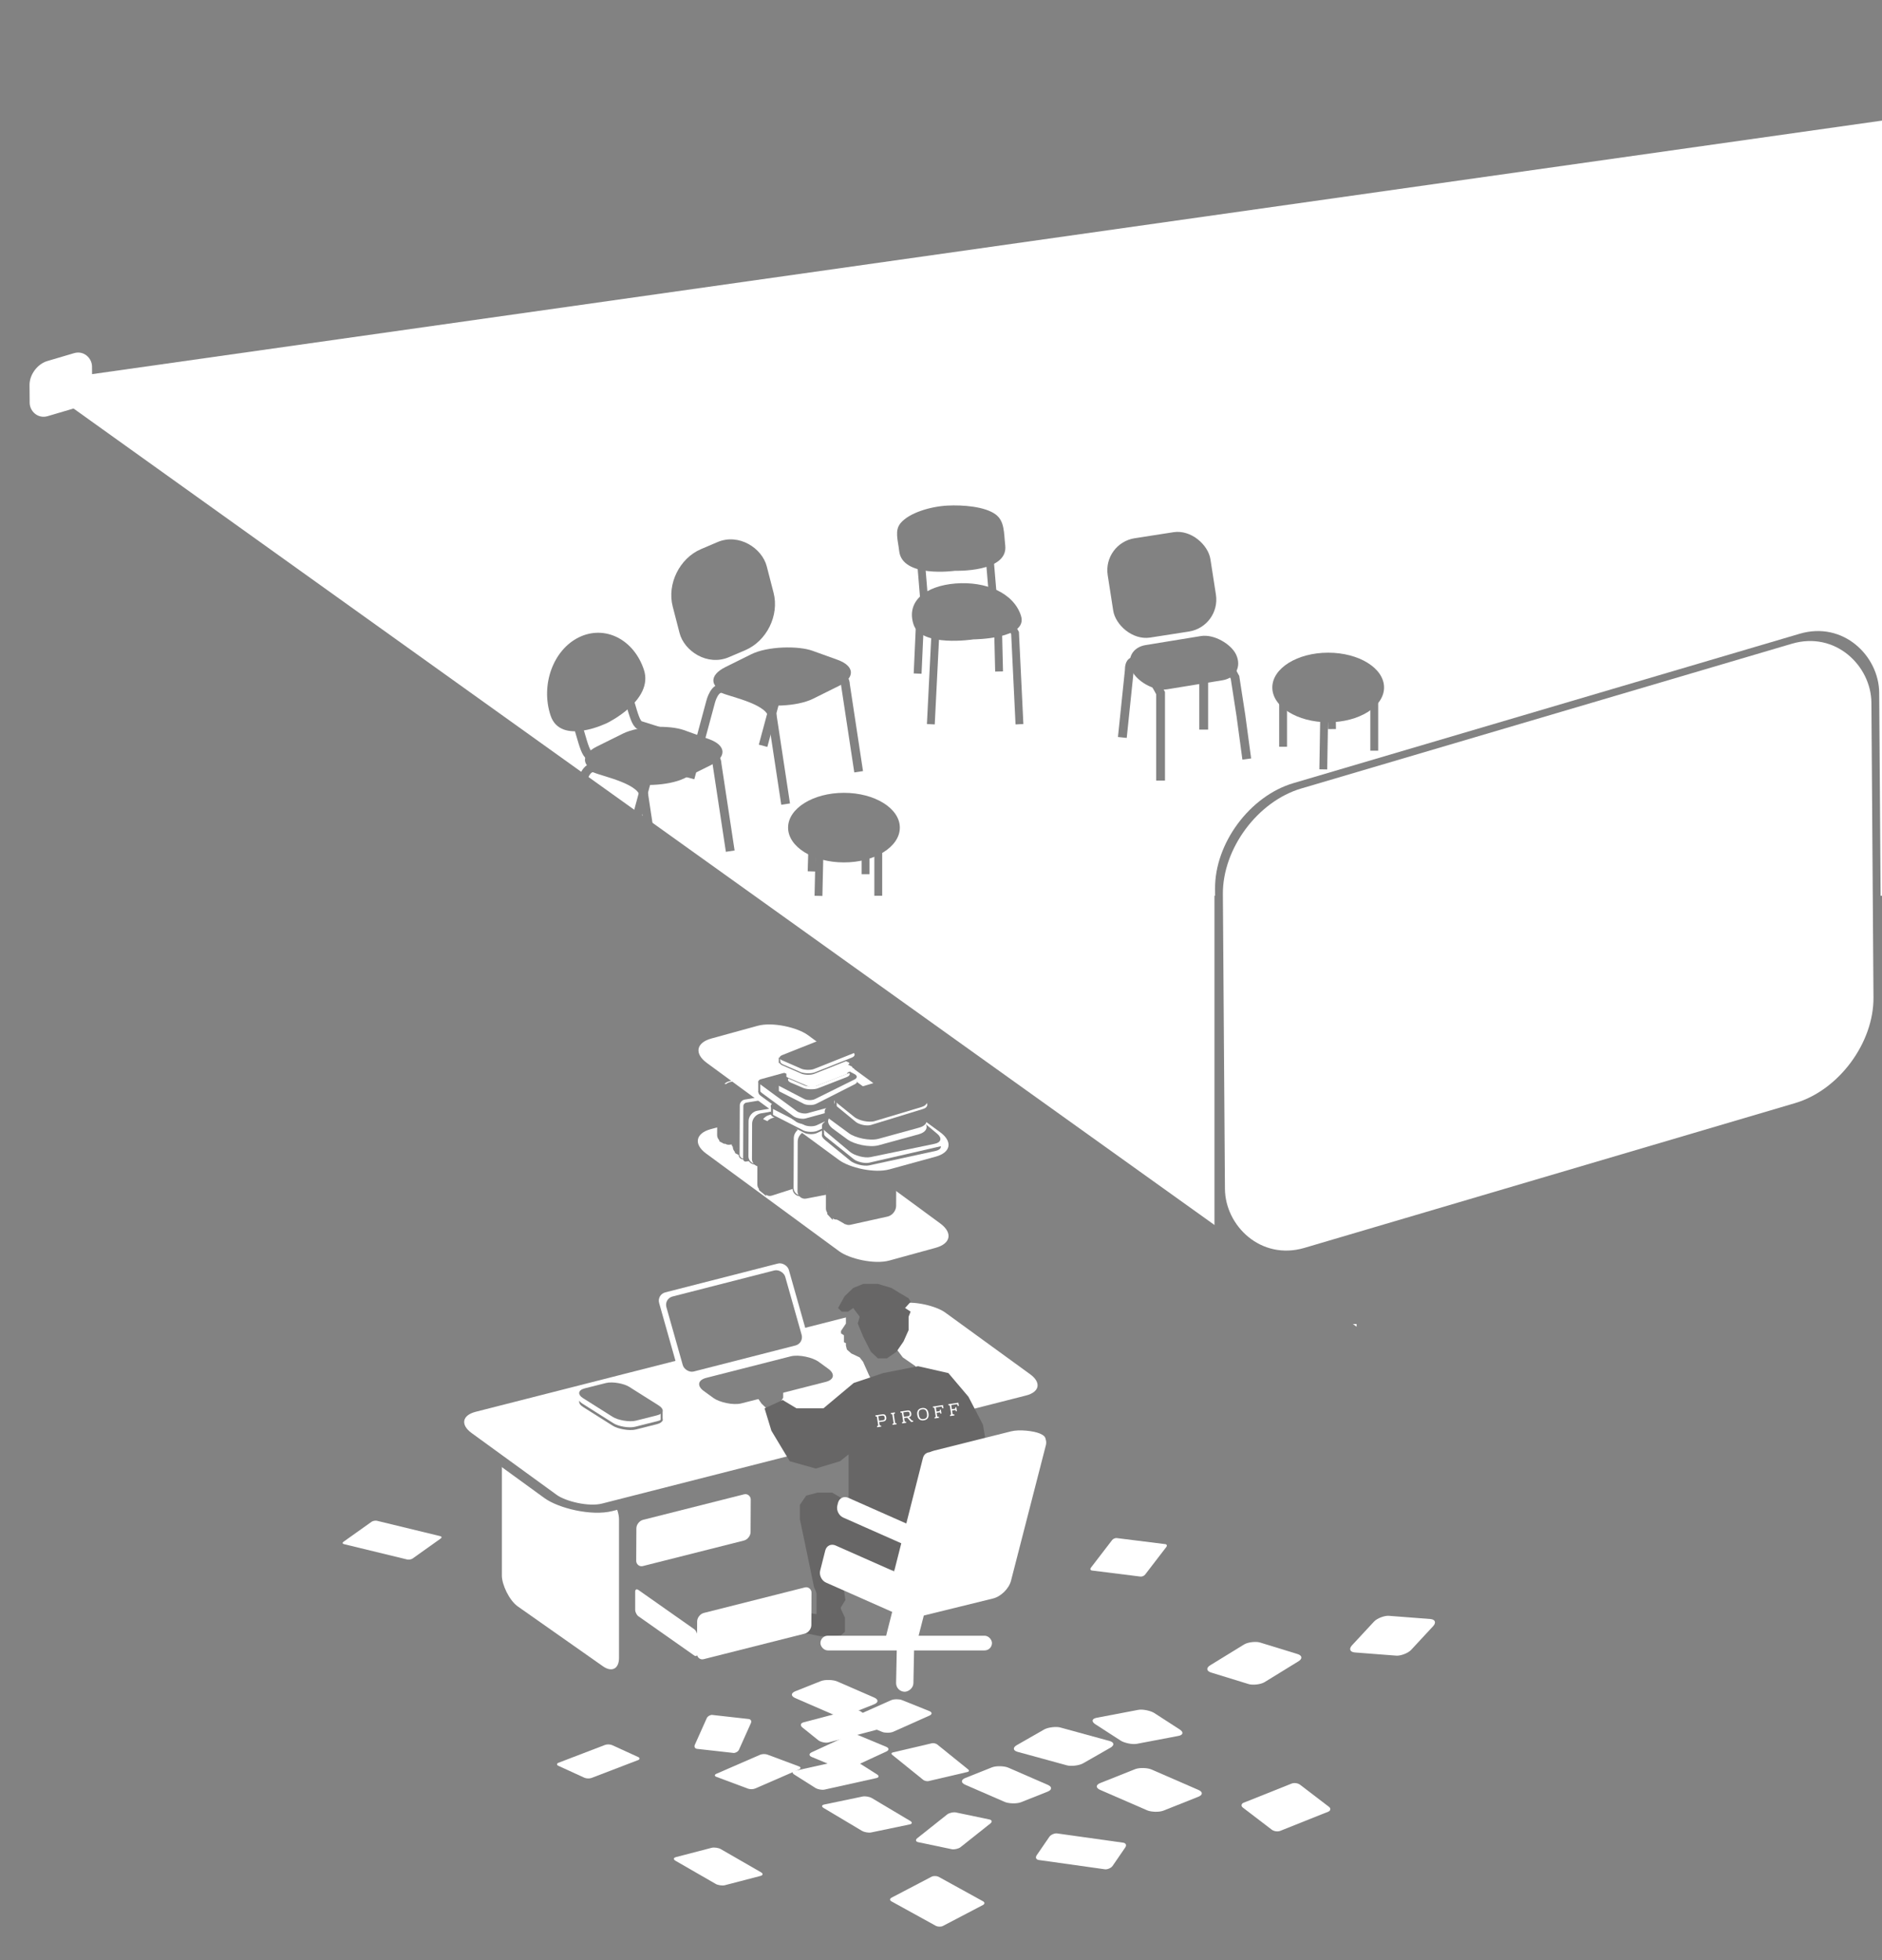 <svg width="1920" height="2000" viewBox="0 0 1920 2000" fill="none" xmlns="http://www.w3.org/2000/svg">
<g clip-path="url(#clip0)">
<rect width="1920" height="2000" fill="#828282"/>
<rect width="66.474" height="56.217" rx="19" transform="matrix(0.959 -0.283 0.007 1 30 373.784)" fill="white"/>
<path d="M37.255 389.788L3189.86 -56.849L2626.5 2242.95L37.255 389.788Z" fill="white"/>
<rect width="107.276" height="50.193" rx="25.096" transform="matrix(0.987 -0.161 0.438 0.899 1144 662.23)" fill="#828282"/>
<rect x="1125" y="554.255" width="106.047" height="102.574" rx="33" transform="rotate(-8.839 1125 554.255)" fill="#828282"/>
<path d="M1184 796.46V742.057V707.154C1168.75 678.228 1152.06 664.372 1152.06 684.46L1145 752.46" stroke="#828282" stroke-width="9"/>
<path d="M1271.94 774.46L1265.94 729.96L1259.94 691.154C1244.69 662.228 1228 644.45 1228 664.538V744.46" stroke="#828282" stroke-width="9"/>
<rect width="97.479" height="95.158" rx="34" transform="matrix(0.896 -0.445 0.941 0.339 578.483 776.837)" fill="#828282"/>
<path d="M670.483 901.462L657.003 812.572C657.003 796.072 616.816 788.072 607.483 784.072C598.15 780.072 593.983 797.072 593.983 797.072L572.983 874.962" stroke="#828282" stroke-width="9"/>
<path d="M744.983 868.462L731.503 779.572C731.503 763.072 691.316 755.072 681.983 751.072C672.65 747.072 668.483 764.072 668.483 764.072L647.483 841.962" stroke="#828282" stroke-width="9"/>
<path d="M575 700.96C592.2 738.56 594.167 766.793 601.5 770.96L635.5 781.697" stroke="#828282" stroke-width="9"/>
<path d="M626 669.96C643.2 707.56 645.167 735.793 652.5 739.96L686.5 750.697" stroke="#828282" stroke-width="9"/>
<path d="M656.897 683.375C667.21 714.533 619.53 737.644 619.53 737.644C619.53 737.644 571.986 761.164 561.673 730.006C551.36 698.849 564.317 663.152 590.612 650.276C616.908 637.399 646.585 652.218 656.897 683.375Z" fill="#828282"/>
<rect width="104.286" height="113.876" rx="43" transform="matrix(0.92 -0.393 0.25 0.968 675.538 577.226)" fill="#828282"/>
<rect width="97.479" height="95.158" rx="34" transform="matrix(0.896 -0.445 0.941 0.339 709.483 695.837)" fill="#828282"/>
<path d="M801.483 820.462L788.003 731.572C788.003 715.072 747.816 707.072 738.483 703.072C729.15 699.072 724.983 716.072 724.983 716.072L703.983 793.962" stroke="#828282" stroke-width="9"/>
<path d="M875.983 787.462L862.503 698.572C862.503 682.072 822.316 674.072 812.983 670.072C803.65 666.072 799.483 683.072 799.483 683.072L778.483 760.962" stroke="#828282" stroke-width="9"/>
<line y1="-4" x2="36.866" y2="-4" transform="matrix(0.082 0.997 -0.999 0.042 936 577.96)" stroke="#828282" stroke-width="8"/>
<line y1="-4" x2="35.789" y2="-4" transform="matrix(-0.084 -0.996 0.999 -0.043 1017 609.244)" stroke="#828282" stroke-width="8"/>
<path d="M949.627 738.96L954.12 649.098L938.957 625.422L936.149 687.303" stroke="#828282" stroke-width="8"/>
<path d="M1040.04 738.96L1035.55 645.869L1017.58 614.66L1019.26 685.15" stroke="#828282" stroke-width="8"/>
<path d="M1025.54 556.525C1028.69 584.252 974.053 582.405 974.053 582.405C974.053 582.405 920.486 589.991 917.337 562.264C916.016 550.639 912.508 541.189 918.845 533.667C927.622 523.248 949.145 516.805 966.497 515.884C982.399 515.041 1004.65 516.872 1015.49 524.708C1025.03 531.597 1024.07 543.554 1025.54 556.525Z" fill="#828282"/>
<path d="M1041.61 628.296C1049.21 652.063 993.081 652.38 993.081 652.38C993.081 652.38 939.538 660.783 931.934 637.016C924.329 613.249 944.551 597.768 974.836 595.36C1005.12 592.952 1034 604.529 1041.61 628.296Z" fill="#828282"/>
<ellipse cx="861" cy="844.46" rx="57" ry="35.5" fill="#828282"/>
<line x1="835.999" y1="870.051" x2="834.999" y2="914.091" stroke="#828282" stroke-width="8"/>
<line x1="829.998" y1="822.079" x2="827.998" y2="889.119" stroke="#828282" stroke-width="8"/>
<line x1="896" y1="870" x2="896" y2="914" stroke="#828282" stroke-width="8"/>
<line x1="883" y1="822" x2="883" y2="892" stroke="#828282" stroke-width="8"/>
<ellipse cx="1355" cy="701.46" rx="57" ry="35.5" fill="#828282"/>
<path d="M1309 697.96V761.96" stroke="#828282" stroke-width="8"/>
<line x1="1351" y1="726.028" x2="1350" y2="785.028" stroke="#828282" stroke-width="8"/>
<line x1="1402" y1="701.96" x2="1402" y2="765.96" stroke="#828282" stroke-width="8"/>
<line x1="1358" y1="674.906" x2="1358.93" y2="743.907" stroke="#828282" stroke-width="8"/>
<rect width="706.515" height="478.294" rx="84" transform="matrix(0.959 -0.283 0.007 1 1239 822.832)" fill="#828282"/>
<rect x="1239" y="913.998" width="911" height="437" fill="#828282"/>
<rect x="1384" y="1317" width="911" height="437" fill="#828282"/>
<rect width="689.914" height="468.722" rx="84" transform="matrix(0.959 -0.283 0.007 1 1246.98 828.301)" fill="white"/>
<rect width="45.959" height="59.308" rx="9" transform="matrix(0.929 -0.37 0.917 0.399 803 1729)" fill="white"/>
<rect width="37.173" height="46.279" rx="4" transform="matrix(-0.417 0.931 -0.973 -0.109 767.731 1754.43)" fill="white"/>
<rect width="52.329" height="42.242" rx="6" transform="matrix(0.914 -0.408 0.927 0.372 866.632 1753.73)" fill="white"/>
<rect width="52.601" height="42.496" rx="6" transform="matrix(0.909 -0.42 0.922 0.384 822.655 1790.44)" fill="white"/>
<rect width="56.303" height="70.451" rx="9" transform="matrix(0.929 -0.37 0.917 0.399 1114.04 1822.67)" fill="white"/>
<rect width="61.22" height="48.916" rx="9" transform="matrix(0.982 -0.187 0.84 0.543 1109.89 1754.42)" fill="white"/>
<rect width="58.502" height="58.169" rx="9" transform="matrix(0.852 -0.524 0.956 0.294 1226.93 1703.91)" fill="white"/>
<rect width="50.99" height="60.515" rx="9" transform="matrix(0.68 -0.733 0.997 0.077 1373.19 1685.37)" fill="white"/>
<rect width="47.195" height="62.008" rx="9" transform="matrix(0.929 -0.37 0.917 0.399 976.462 1817.46)" fill="white"/>
<rect width="49.839" height="70.498" rx="9" transform="matrix(0.872 -0.499 0.96 0.263 1029.51 1785.11)" fill="white"/>
<rect width="50.088" height="55.705" rx="5" transform="matrix(0.979 -0.204 0.859 0.512 836 1842.24)" fill="white"/>
<rect width="48.851" height="44.994" rx="5" transform="matrix(-0.783 0.622 -0.979 -0.205 1014.24 1857.49)" fill="white"/>
<rect width="46.976" height="46.641" rx="3" transform="matrix(0.974 -0.228 0.778 0.628 908 1788.73)" fill="white"/>
<rect width="64.237" height="35.814" rx="5" transform="matrix(0.976 -0.217 0.845 0.535 806 1807.94)" fill="white"/>
<rect width="32.891" height="78.211" rx="5" transform="matrix(-0.566 0.825 -0.99 -0.139 1150.83 1880.88)" fill="white"/>
<rect width="54.158" height="59.788" rx="4" transform="matrix(0.886 -0.464 0.876 0.483 906 1938.14)" fill="white"/>
<rect width="47.208" height="62.834" rx="5" transform="matrix(0.794 0.607 -0.929 0.371 1322.34 1818)" fill="white"/>
<rect width="55.837" height="41.731" rx="3" transform="matrix(0.992 0.124 -0.609 0.793 1136.42 1569)" fill="white"/>
<rect width="37.173" height="58.85" rx="4" transform="matrix(0.909 0.416 -0.934 0.358 620.952 1779)" fill="white"/>
<rect width="47.55" height="57.521" rx="5" transform="matrix(0.968 -0.252 0.866 0.499 684.812 1896.12)" fill="white"/>
<rect width="41.15" height="72.522" rx="3" transform="matrix(0.815 -0.58 0.972 0.236 348 1574.85)" fill="white"/>
<rect width="62.321" height="32.705" rx="6" transform="matrix(0.967 -0.255 0.779 0.627 814 1758.9)" fill="white"/>
<rect width="42.543" height="56.831" rx="4" transform="matrix(0.937 0.35 -0.917 0.399 779.108 1788.88)" fill="white"/>
<rect width="107.013" height="226.335" rx="29" transform="matrix(0.964 -0.265 0.806 0.592 697 1159.85)" fill="white"/>
<rect width="51.113" height="63.968" rx="9" transform="matrix(0.981 -0.195 -0.004 1 747.824 1115.3)" fill="#828282"/>
<rect width="51.113" height="63.968" rx="9" transform="matrix(0.981 -0.195 -0.004 1 751.43 1116.92)" fill="white"/>
<rect width="51.113" height="63.968" rx="9" transform="matrix(0.981 -0.195 -0.004 1 752.331 1117.73)" fill="#828282"/>
<path d="M750.746 1116.66L760.662 1119.49L755.253 1179.38L749.845 1176.54L750.746 1116.66Z" fill="#828282"/>
<rect width="51.113" height="63.968" rx="9" transform="matrix(0.981 -0.195 -0.004 1 744.824 1108.3)" fill="#828282"/>
<rect width="51.113" height="63.968" rx="9" transform="matrix(0.981 -0.195 -0.004 1 748.43 1109.92)" fill="white"/>
<rect width="51.113" height="63.968" rx="9" transform="matrix(0.981 -0.195 -0.004 1 749.331 1110.73)" fill="#828282"/>
<path d="M747.746 1109.66L757.662 1112.49L752.253 1172.38L746.845 1169.54L747.746 1109.66Z" fill="#828282"/>
<rect width="51.113" height="63.968" rx="9" transform="matrix(0.981 -0.195 -0.004 1 731.824 1103.3)" fill="#828282"/>
<rect width="51.113" height="63.968" rx="9" transform="matrix(0.981 -0.195 -0.004 1 735.43 1104.92)" fill="white"/>
<rect width="51.113" height="63.968" rx="9" transform="matrix(0.981 -0.195 -0.004 1 736.331 1105.73)" fill="#828282"/>
<path d="M734.746 1104.66L744.662 1107.49L739.253 1167.38L733.845 1164.54L734.746 1104.66Z" fill="#828282"/>
<rect width="50.837" height="62.139" rx="5" transform="matrix(0.986 -0.166 -0.004 1 753.859 1121.5)" fill="#828282"/>
<rect width="51.224" height="60.228" rx="5" transform="matrix(0.986 -0.166 -0.004 1 754.752 1122.79)" fill="white"/>
<rect width="50.837" height="60.117" rx="3" transform="matrix(0.986 -0.166 -0.004 1 758.357 1125.58)" fill="#828282"/>
<rect width="50.837" height="54.18" rx="9" transform="matrix(0.986 -0.166 -0.004 1 762.824 1135.46)" fill="#828282"/>
<rect width="51.224" height="54.18" rx="9" transform="matrix(0.986 -0.166 -0.004 1 763.726 1134.84)" fill="white"/>
<rect width="50.837" height="54.18" rx="9" transform="matrix(0.986 -0.166 -0.004 1 767.331 1137.52)" fill="#828282"/>
<rect width="40.392" height="79.045" rx="9" transform="matrix(0.952 -0.305 -0.002 1 772.77 1138.65)" fill="#828282"/>
<rect width="40.392" height="79.045" rx="9" transform="matrix(0.952 -0.305 -0.002 1 775.537 1140.65)" fill="white"/>
<rect width="40.392" height="79.045" rx="9" transform="matrix(0.952 -0.305 -0.002 1 778.995 1143.65)" fill="#828282"/>
<path d="M775.012 1140.33L782.621 1143.83L781.583 1220.33L774.321 1214.33L775.012 1140.33Z" fill="#828282"/>
<rect width="56.646" height="69.099" rx="9" transform="matrix(0.982 -0.19 -0.004 1 808.85 1152.98)" fill="#828282"/>
<rect width="57.077" height="69.099" rx="9" transform="matrix(0.982 -0.19 -0.004 1 809.85 1152.18)" fill="white"/>
<rect width="56.646" height="69.099" rx="9" transform="matrix(0.982 -0.19 -0.004 1 813.85 1155.6)" fill="#828282"/>
<rect width="32.414" height="80.385" rx="9" transform="matrix(0.922 -0.387 -0.002 1 842.73 1161.86)" fill="#828282"/>
<rect width="32.414" height="80.385" rx="9" transform="matrix(0.922 -0.387 -0.002 1 844.881 1163.89)" fill="white"/>
<rect width="32.414" height="80.385" rx="9" transform="matrix(0.922 -0.387 -0.002 1 847.568 1166.95)" fill="#828282"/>
<path d="M844.473 1163.57L850.386 1167.13L849.58 1244.92L843.935 1238.82L844.473 1163.57Z" fill="#828282"/>
<rect width="56.961" height="79.045" rx="9" transform="matrix(0.976 -0.216 -0.003 1 849.85 1167.65)" fill="#828282"/>
<rect width="56.961" height="79.045" rx="9" transform="matrix(0.976 -0.216 -0.003 1 853.85 1169.65)" fill="white"/>
<rect width="56.961" height="79.045" rx="9" transform="matrix(0.976 -0.216 -0.003 1 858.85 1172.65)" fill="#828282"/>
<path d="M853.091 1169.33L864.091 1172.83L862.591 1249.33L852.091 1243.33L853.091 1169.33Z" fill="#828282"/>
<rect width="107.013" height="225.49" rx="29" transform="matrix(0.964 -0.265 0.806 0.592 697.681 1067.35)" fill="white"/>
<rect width="78.691" height="49.681" rx="7" transform="matrix(0.907 -0.421 0.89 0.455 782.671 1136.49)" fill="#828282"/>
<rect width="78.691" height="49.681" rx="8" transform="matrix(0.907 -0.421 0.89 0.455 782.591 1134.49)" fill="white"/>
<rect width="78.691" height="49.681" rx="7" transform="matrix(0.907 -0.421 0.89 0.455 782.591 1128.49)" fill="#828282"/>
<rect x="786.591" y="1128.33" width="2" height="9" fill="#828282"/>
<rect width="77.826" height="60.313" rx="8" transform="matrix(0.964 -0.265 0.806 0.592 769.591 1113.33)" fill="#828282"/>
<rect width="78.238" height="54.044" rx="7" transform="matrix(0.964 -0.265 0.806 0.592 771.591 1111.06)" fill="white"/>
<rect width="76.936" height="58.715" rx="6" transform="matrix(0.964 -0.265 0.806 0.592 770.591 1102.71)" fill="#828282"/>
<rect x="773.591" y="1103.33" width="2" height="11" fill="#828282"/>
<rect width="57.9" height="45.528" rx="8" transform="matrix(0.878 -0.479 0.905 0.426 786.591 1112.04)" fill="#828282"/>
<rect width="58.206" height="42.923" rx="7" transform="matrix(0.892 -0.452 0.892 0.453 788.029 1110.04)" fill="white"/>
<rect width="57.237" height="44.322" rx="6" transform="matrix(0.896 -0.444 0.887 0.461 786.591 1103.74)" fill="#828282"/>
<rect x="791.591" y="1106.33" width="3" height="9" fill="#828282"/>
<rect width="47.431" height="29.803" rx="7" transform="matrix(0.932 -0.362 0.92 0.393 799.64 1102.63)" fill="#828282"/>
<rect width="47.431" height="29.803" rx="8" transform="matrix(0.932 -0.362 0.92 0.393 799.591 1101.6)" fill="white"/>
<rect width="47.431" height="29.803" rx="7" transform="matrix(0.932 -0.362 0.92 0.393 799.591 1098.49)" fill="#828282"/>
<rect x="802.07" y="1098.41" width="1.239" height="4.657" fill="#828282"/>
<g filter="url(#filter0_d)">
<path d="M803.35 1097.32C801.827 1096.67 801.843 1095.65 803.388 1095.05L835.953 1082.42C837.498 1081.82 839.985 1081.86 841.509 1082.51L863.401 1091.85C864.925 1092.5 864.908 1093.52 863.364 1094.12L833.257 1105.8L830.799 1106.75C829.254 1107.35 826.766 1107.31 825.243 1106.66L823.643 1105.98L803.35 1097.32Z" fill="white"/>
</g>
<g filter="url(#filter1_d)">
<path d="M803.35 1096.32C801.827 1095.67 801.843 1094.65 803.388 1094.05L835.953 1081.42C837.498 1080.82 839.985 1080.86 841.509 1081.51L863.401 1090.85C864.925 1091.5 864.908 1092.52 863.364 1093.12L833.257 1104.8L830.799 1105.75C829.254 1106.35 826.766 1106.31 825.243 1105.66L823.643 1104.98L803.35 1096.32Z" fill="white"/>
</g>
<g filter="url(#filter2_d)">
<path d="M803.35 1095.32C801.827 1094.67 801.843 1093.65 803.388 1093.05L835.953 1080.42C837.498 1079.82 839.985 1079.86 841.509 1080.51L863.401 1089.85C864.925 1090.5 864.908 1091.52 863.364 1092.12L833.257 1103.8L830.799 1104.75C829.254 1105.35 826.766 1105.31 825.243 1104.66L823.643 1103.98L803.35 1095.32Z" fill="white"/>
</g>
<g filter="url(#filter3_d)">
<path d="M803.35 1094.32C801.827 1093.67 801.843 1092.65 803.388 1092.05L835.953 1079.42C837.498 1078.82 839.985 1078.86 841.509 1079.51L863.401 1088.85C864.925 1089.5 864.908 1090.52 863.364 1091.12L833.257 1102.8L830.799 1103.75C829.254 1104.35 826.766 1104.31 825.243 1103.66L823.643 1102.98L803.35 1094.32Z" fill="white"/>
</g>
<g filter="url(#filter4_d)">
<path d="M805.35 1093.32C803.827 1092.67 803.843 1091.65 805.388 1091.05L837.953 1078.42C839.498 1077.82 841.985 1077.86 843.509 1078.51L865.401 1087.85C866.925 1088.5 866.908 1089.52 865.364 1090.12L835.257 1101.8L832.799 1102.75C831.254 1103.35 828.766 1103.31 827.243 1102.66L825.643 1101.98L805.35 1093.32Z" fill="white"/>
</g>
<g filter="url(#filter5_d)">
<path d="M799.35 1092.32C797.827 1091.67 797.843 1090.65 799.388 1090.05L831.953 1077.42C833.498 1076.82 835.985 1076.86 837.509 1077.51L859.401 1086.85C860.925 1087.5 860.908 1088.52 859.364 1089.12L829.257 1100.8L826.799 1101.75C825.254 1102.35 822.766 1102.31 821.243 1101.66L819.643 1100.98L799.35 1092.32Z" fill="white"/>
</g>
<g filter="url(#filter6_d)">
<path d="M810.35 1093.32C808.827 1092.67 808.843 1091.65 810.388 1091.05L842.953 1078.42C844.498 1077.82 846.985 1077.86 848.509 1078.51L870.401 1087.85C871.925 1088.5 871.908 1089.52 870.364 1090.12L840.257 1101.8L837.799 1102.75C836.254 1103.35 833.766 1103.31 832.243 1102.66L830.643 1101.98L810.35 1093.32Z" fill="white"/>
</g>
<g filter="url(#filter7_d)">
<path d="M799.35 1091.32C797.827 1090.67 797.843 1089.65 799.388 1089.05L831.953 1076.42C833.498 1075.82 835.985 1075.86 837.509 1076.51L859.401 1085.85C860.925 1086.5 860.908 1087.52 859.364 1088.12L829.257 1099.8L826.799 1100.75C825.254 1101.35 822.766 1101.31 821.243 1100.66L819.643 1099.98L799.35 1091.32Z" fill="white"/>
</g>
<g filter="url(#filter8_d)">
<path d="M808.35 1091.32C806.827 1090.67 806.843 1089.65 808.388 1089.05L840.953 1076.42C842.498 1075.82 844.985 1075.86 846.509 1076.51L868.401 1085.85C869.925 1086.5 869.908 1087.52 868.364 1088.12L838.257 1099.8L835.799 1100.75C834.254 1101.35 831.766 1101.31 830.243 1100.66L828.643 1099.98L808.35 1091.32Z" fill="white"/>
</g>
<g filter="url(#filter9_d)">
<path d="M805.35 1087.32C803.827 1086.67 803.843 1085.65 805.388 1085.05L837.953 1072.42C839.498 1071.82 841.985 1071.86 843.509 1072.51L865.401 1081.85C866.925 1082.5 866.908 1083.52 865.364 1084.12L835.257 1095.8L832.799 1096.75C831.254 1097.35 828.766 1097.31 827.243 1096.66L825.643 1095.98L805.35 1087.32Z" fill="white"/>
</g>
<g filter="url(#filter10_d)">
<path d="M802.35 1087.32C800.827 1086.67 800.843 1085.65 802.388 1085.05L834.953 1072.42C836.498 1071.82 838.985 1071.86 840.509 1072.51L862.401 1081.85C863.925 1082.5 863.908 1083.52 862.364 1084.12L832.257 1095.8L829.799 1096.75C828.254 1097.35 825.766 1097.31 824.243 1096.66L822.643 1095.98L802.35 1087.32Z" fill="white"/>
</g>
<rect width="56.226" height="35.351" rx="7" transform="matrix(0.929 -0.37 0.916 0.401 791.649 1084.15)" fill="#828282"/>
<rect width="56.226" height="35.351" rx="8" transform="matrix(0.929 -0.37 0.916 0.401 791.591 1082.89)" fill="white"/>
<rect width="56.226" height="35.351" rx="7" transform="matrix(0.929 -0.37 0.916 0.401 791.591 1079.13)" fill="#828282"/>
<rect x="794.519" y="1079.03" width="1.464" height="5.645" fill="#828282"/>
<rect width="91.438" height="55.859" rx="11" transform="matrix(0.977 -0.213 0.773 0.634 832.923 1156)" fill="#828282"/>
<rect width="92.529" height="54.044" rx="9" transform="matrix(0.975 -0.224 0.78 0.626 835.809 1154.52)" fill="white"/>
<rect width="90.9" height="57.206" rx="12" transform="matrix(0.979 -0.203 0.766 0.642 832.591 1146.33)" fill="#828282"/>
<rect x="838.591" y="1148.33" width="2" height="10" fill="#828282"/>
<rect width="77.826" height="60.313" rx="17" transform="matrix(0.964 -0.265 0.806 0.592 832.591 1142.33)" fill="#828282"/>
<rect width="78.238" height="54.044" rx="18" transform="matrix(0.964 -0.265 0.806 0.592 835.591 1141.33)" fill="white"/>
<rect width="76.936" height="58.715" rx="17" transform="matrix(0.964 -0.265 0.806 0.592 832.591 1131.71)" fill="#828282"/>
<rect x="841.591" y="1135.33" width="3" height="11" fill="#828282"/>
<rect width="73.871" height="45.458" rx="12" transform="matrix(0.958 -0.288 0.779 0.627 845.591 1123.63)" fill="#828282"/>
<rect width="73.655" height="43.323" rx="9" transform="matrix(0.956 -0.294 0.773 0.635 846.591 1122.96)" fill="white"/>
<rect width="73.871" height="45.458" rx="12" transform="matrix(0.958 -0.288 0.779 0.627 845.591 1118.81)" fill="#828282"/>
<rect x="851.591" y="1120.33" width="2" height="11" fill="#828282"/>
<rect width="146.096" height="181.699" rx="20" transform="matrix(0.818 0.575 0 1 512 1446)" fill="white"/>
<rect x="11.557" y="2.216" width="511.411" height="172.283" rx="32.5" transform="matrix(0.969 -0.247 0.809 0.588 435.58 1446.26)" fill="white" stroke="#828282" stroke-width="13"/>
<rect width="48.147" height="61.719" rx="13" transform="matrix(0.97 -0.245 0.846 0.534 584 1428.78)" fill="#828282"/>
<rect width="48.147" height="61.719" rx="12" transform="matrix(0.97 -0.245 0.846 0.534 584 1425.78)" fill="white"/>
<rect width="48.147" height="61.719" rx="13" transform="matrix(0.97 -0.245 0.846 0.534 584 1419.78)" fill="#828282"/>
<rect x="674" y="1439" width="2" height="11" fill="#828282"/>
<rect width="136.545" height="90.601" rx="9" transform="matrix(0.969 -0.248 0.272 0.962 670 1320.89)" fill="white"/>
<rect width="125.099" height="79.555" rx="9" transform="matrix(0.969 -0.248 0.272 0.962 677.405 1325.1)" fill="#828282"/>
<rect width="134.079" height="88.782" rx="10" transform="matrix(0.969 -0.247 0.809 0.588 694.86 1409.9)" fill="white"/>
<rect width="134.079" height="88.782" rx="16" transform="matrix(0.969 -0.247 0.809 0.588 694 1413.11)" fill="white"/>
<rect width="120.868" height="44.279" rx="16" transform="matrix(0.969 -0.247 0.809 0.588 705 1409.85)" fill="#828282"/>
<rect width="120.288" height="47.18" rx="7" transform="matrix(0.97 -0.245 -0.005 1 649.252 1552.47)" fill="white"/>
<rect width="77.593" height="26.823" rx="4" transform="matrix(0.818 0.575 0 1 648 1620)" fill="white"/>
<path d="M833 1621V1647L820 1645L805 1644L796 1647V1652.5L800.5 1659L805 1663.5L811 1666L824.5 1667L837 1669.5H850L858 1668.5L862 1665V1650.5L858 1642L855.5 1629L833 1621Z" fill="#676666"/>
<rect width="120.288" height="47.18" rx="7" transform="matrix(0.97 -0.245 -0.005 1 711.252 1647.47)" fill="white"/>
<path d="M921.5 1573.5L879.5 1541L849 1523H834L822.5 1526L816 1535.5V1550L822.5 1581L830.5 1619.5L842.5 1647L854.5 1645.5L862.5 1632.5L860 1616V1597.5L858 1589L854.5 1581L873 1595L893 1602H916.5L936.5 1587L933 1571L921.5 1573.5Z" fill="#676666"/>
<path d="M782.874 1437.89L776.857 1432.08L769.107 1420.77L768 1415.92L772.429 1415.38L773.536 1411.62L777.964 1409.46L781.839 1405.15L786.821 1407.31L790.696 1415.38L794.018 1419.69L792.357 1415.38L790.143 1411.62L786.821 1405.15L790.696 1403L795.125 1409.46L798.446 1414.31L799 1420.23V1426.15L792.357 1436.92L782.874 1437.89Z" fill="#828282"/>
<path d="M934 1394L921 1385L913.5 1375L910 1379L903.5 1383.5H892.5V1392.5L895 1402L896.5 1406L922 1400.5L934 1397V1394Z" fill="#828282"/>
<path d="M863 1339V1350.5L858 1358V1360.5L861 1362.5V1366V1369.5L863 1370.5V1373L864 1377L868.5 1381L877 1385L880.5 1389.5L886.5 1403L888 1406L896.5 1403L898 1387L893 1341L873 1324L863 1339Z" fill="#828282"/>
<path d="M914.611 1379.19L921.806 1368.7L926.944 1357.17V1343.54L929 1338.3L923.347 1334.63L929 1328.34L926.944 1324.68L917.181 1318.91L909.472 1314.19L895.597 1310H880.694L870.417 1314.19L861.681 1322.58L855 1334.63L858.597 1338.3H865.278L870.417 1334.63L877.097 1343.54L875.042 1350.36L880.694 1363.99L888.403 1379.19L895.597 1386H904.847L914.611 1379.19Z" fill="#676666"/>
<path d="M840.046 1436.99L870.939 1411.11L900.962 1401.02L936.641 1394L967.534 1401.02L987.985 1425.15L1002.78 1453.66L1008 1483.93L1002.78 1498.41L987.985 1506.31V1519.03V1545.35V1568.61L973.626 1584.84L949.695 1598H924.023H900.962H878.336L865.718 1578.7V1545.35V1506.31V1483.93L857.015 1490.95L832.214 1498.41L805.672 1490.95L786.962 1459.81L780 1436.99L798.5 1428.5L812.634 1436.99H840.046Z" fill="#676666"/>
<path d="M896.971 1451.03L897.472 1454.3L898.872 1454.65L899.022 1455.63L894.858 1456.27L894.709 1455.29L895.941 1454.53L894.561 1445.5L893.165 1445.18L893.01 1444.17L900.092 1443.09C901.243 1442.91 902.162 1443.08 902.849 1443.61C903.537 1444.14 903.972 1445 904.155 1446.2C904.338 1447.4 904.162 1448.35 903.627 1449.06C903.105 1449.77 902.244 1450.22 901.046 1450.4L896.971 1451.03ZM902.553 1446.44C902.426 1445.61 902.169 1445.04 901.781 1444.72C901.402 1444.39 900.857 1444.28 900.146 1444.39L896.053 1445.01L896.776 1449.75L900.69 1449.15C901.485 1449.03 902.027 1448.76 902.314 1448.34C902.602 1447.92 902.682 1447.28 902.553 1446.44ZM913.071 1442.14L911.833 1442.86L913.216 1451.91L914.614 1452.25L914.764 1453.23L910.6 1453.86L910.451 1452.88L911.686 1452.15L910.303 1443.09L908.907 1442.78L908.752 1441.76L912.916 1441.13L913.071 1442.14ZM931.532 1449.66L931.681 1450.64L929.635 1450.96L925.523 1446.45L922.445 1446.92L922.978 1450.41L924.379 1450.76L924.528 1451.74L920.364 1452.37L920.215 1451.39L921.447 1450.64L920.067 1441.6L918.671 1441.29L918.516 1440.27L925.616 1439.19C926.767 1439.01 927.685 1439.18 928.37 1439.7C929.054 1440.2 929.485 1441.03 929.662 1442.19C929.82 1443.22 929.695 1444.08 929.287 1444.74C928.89 1445.4 928.225 1445.86 927.295 1446.12L930.24 1449.32L931.532 1449.66ZM922.249 1445.64L926.182 1445.04C926.977 1444.92 927.52 1444.66 927.811 1444.26C928.101 1443.85 928.184 1443.24 928.061 1442.44C927.939 1441.64 927.686 1441.09 927.299 1440.79C926.924 1440.48 926.381 1440.38 925.669 1440.49L921.559 1441.12L922.249 1445.64ZM940.575 1436.68C942.379 1436.41 943.864 1436.72 945.032 1437.61C946.198 1438.48 946.941 1439.97 947.262 1442.07C947.582 1444.17 947.318 1445.82 946.469 1447.02C945.619 1448.2 944.292 1448.94 942.489 1449.21C940.685 1449.49 939.201 1449.18 938.035 1448.31C936.867 1447.42 936.123 1445.92 935.802 1443.82C935.482 1441.72 935.747 1440.08 936.597 1438.89C937.446 1437.7 938.772 1436.96 940.575 1436.68ZM940.777 1438C939.816 1438.15 939.057 1438.43 938.501 1438.84C937.957 1439.25 937.592 1439.84 937.406 1440.61C937.22 1441.38 937.219 1442.37 937.404 1443.58C937.589 1444.79 937.885 1445.73 938.292 1446.41C938.699 1447.09 939.223 1447.54 939.865 1447.77C940.519 1448 941.327 1448.04 942.287 1447.89C943.248 1447.75 944.001 1447.47 944.545 1447.06C945.101 1446.64 945.472 1446.05 945.658 1445.29C945.844 1444.52 945.845 1443.53 945.66 1442.32C945.475 1441.11 945.179 1440.16 944.772 1439.48C944.365 1438.81 943.835 1438.35 943.181 1438.13C942.539 1437.9 941.737 1437.85 940.777 1438ZM962.503 1436.89L961.471 1437.04L960.689 1435.14L954.746 1436.05L955.395 1440.3L958.812 1439.78L958.867 1438.35L959.845 1438.2L960.473 1442.31L959.494 1442.46L959.007 1441.06L955.591 1441.58L956.167 1445.36L957.868 1445.64L958.017 1446.62L953.551 1447.3L953.402 1446.32L954.637 1445.59L953.254 1436.53L951.858 1436.22L951.703 1435.2L962.006 1433.63L962.503 1436.89ZM978.227 1434.48L977.195 1434.64L976.413 1432.74L970.47 1433.65L971.12 1437.9L974.536 1437.38L974.591 1435.95L975.57 1435.8L976.197 1439.91L975.219 1440.06L974.732 1438.66L971.315 1439.18L971.891 1442.95L973.592 1443.24L973.742 1444.22L969.275 1444.9L969.126 1443.92L970.361 1443.19L968.978 1434.13L967.582 1433.82L967.428 1432.8L977.73 1431.23L978.227 1434.48Z" fill="white"/>
<rect width="112.026" height="30.786" rx="15.393" transform="matrix(0.97 -0.243 0.921 0.39 937.957 1483.9)" fill="white"/>
<rect x="933.563" y="1633.36" width="93.01" height="17.671" rx="8.835" transform="rotate(91.168 933.563 1633.36)" fill="white"/>
<rect width="24.97" height="137.303" rx="9" transform="matrix(0.914 0.405 -0.246 0.969 943.806 1478.87)" fill="white"/>
<rect x="837" y="1669" width="175" height="15" rx="7.5" fill="white"/>
<path d="M841.947 1581.98C843.171 1577.17 847.847 1574.89 852.392 1576.9L925.838 1609.43C930.383 1611.45 933.075 1616.98 931.851 1621.8L926.651 1642.27C925.427 1647.09 920.751 1649.36 916.206 1647.35L842.76 1614.82C838.216 1612.81 835.523 1607.27 836.747 1602.45L841.947 1581.98Z" fill="white"/>
<path d="M854.954 1533.35C856.178 1528.53 860.854 1526.26 865.399 1528.27L929.797 1556.8C934.342 1558.81 937.034 1564.35 935.81 1569.16L935.117 1571.89C933.893 1576.71 929.217 1578.98 924.672 1576.97L860.274 1548.45C855.729 1546.44 853.037 1540.9 854.26 1536.08L854.954 1533.35Z" fill="white"/>
<rect width="111.931" height="172.881" rx="15" transform="matrix(-0.971 0.239 0.249 -0.968 1027.68 1627.42)" fill="white"/>
<rect width="15.755" height="48.642" rx="7.878" transform="matrix(-0.971 0.239 0.249 -0.968 934.297 1680.1)" fill="white"/>
<rect width="17.45" height="56.512" rx="8.725" transform="matrix(0.914 0.405 -0.246 0.969 915.914 1622.17)" fill="white"/>
</g>
<defs>
<filter id="filter0_d" x="798.219" y="1079.99" width="70.315" height="33.186" filterUnits="userSpaceOnUse" color-interpolation-filters="sRGB">
<feFlood flood-opacity="0" result="BackgroundImageFix"/>
<feColorMatrix in="SourceAlpha" type="matrix" values="0 0 0 0 0 0 0 0 0 0 0 0 0 0 0 0 0 0 127 0"/>
<feOffset dy="2"/>
<feGaussianBlur stdDeviation="2"/>
<feColorMatrix type="matrix" values="0 0 0 0 0.875 0 0 0 0 0.902 0 0 0 0 0.878 0 0 0 0.5 0"/>
<feBlend mode="normal" in2="BackgroundImageFix" result="effect1_dropShadow"/>
<feBlend mode="normal" in="SourceGraphic" in2="effect1_dropShadow" result="shape"/>
</filter>
<filter id="filter1_d" x="798.219" y="1078.99" width="70.315" height="33.186" filterUnits="userSpaceOnUse" color-interpolation-filters="sRGB">
<feFlood flood-opacity="0" result="BackgroundImageFix"/>
<feColorMatrix in="SourceAlpha" type="matrix" values="0 0 0 0 0 0 0 0 0 0 0 0 0 0 0 0 0 0 127 0"/>
<feOffset dy="2"/>
<feGaussianBlur stdDeviation="2"/>
<feColorMatrix type="matrix" values="0 0 0 0 0.875 0 0 0 0 0.902 0 0 0 0 0.878 0 0 0 0.5 0"/>
<feBlend mode="normal" in2="BackgroundImageFix" result="effect1_dropShadow"/>
<feBlend mode="normal" in="SourceGraphic" in2="effect1_dropShadow" result="shape"/>
</filter>
<filter id="filter2_d" x="798.219" y="1077.99" width="70.315" height="33.186" filterUnits="userSpaceOnUse" color-interpolation-filters="sRGB">
<feFlood flood-opacity="0" result="BackgroundImageFix"/>
<feColorMatrix in="SourceAlpha" type="matrix" values="0 0 0 0 0 0 0 0 0 0 0 0 0 0 0 0 0 0 127 0"/>
<feOffset dy="2"/>
<feGaussianBlur stdDeviation="2"/>
<feColorMatrix type="matrix" values="0 0 0 0 0.875 0 0 0 0 0.902 0 0 0 0 0.878 0 0 0 0.5 0"/>
<feBlend mode="normal" in2="BackgroundImageFix" result="effect1_dropShadow"/>
<feBlend mode="normal" in="SourceGraphic" in2="effect1_dropShadow" result="shape"/>
</filter>
<filter id="filter3_d" x="798.219" y="1076.99" width="70.315" height="33.186" filterUnits="userSpaceOnUse" color-interpolation-filters="sRGB">
<feFlood flood-opacity="0" result="BackgroundImageFix"/>
<feColorMatrix in="SourceAlpha" type="matrix" values="0 0 0 0 0 0 0 0 0 0 0 0 0 0 0 0 0 0 127 0"/>
<feOffset dy="2"/>
<feGaussianBlur stdDeviation="2"/>
<feColorMatrix type="matrix" values="0 0 0 0 0.875 0 0 0 0 0.902 0 0 0 0 0.878 0 0 0 0.5 0"/>
<feBlend mode="normal" in2="BackgroundImageFix" result="effect1_dropShadow"/>
<feBlend mode="normal" in="SourceGraphic" in2="effect1_dropShadow" result="shape"/>
</filter>
<filter id="filter4_d" x="800.219" y="1075.99" width="70.315" height="33.186" filterUnits="userSpaceOnUse" color-interpolation-filters="sRGB">
<feFlood flood-opacity="0" result="BackgroundImageFix"/>
<feColorMatrix in="SourceAlpha" type="matrix" values="0 0 0 0 0 0 0 0 0 0 0 0 0 0 0 0 0 0 127 0"/>
<feOffset dy="2"/>
<feGaussianBlur stdDeviation="2"/>
<feColorMatrix type="matrix" values="0 0 0 0 0.875 0 0 0 0 0.902 0 0 0 0 0.878 0 0 0 0.5 0"/>
<feBlend mode="normal" in2="BackgroundImageFix" result="effect1_dropShadow"/>
<feBlend mode="normal" in="SourceGraphic" in2="effect1_dropShadow" result="shape"/>
</filter>
<filter id="filter5_d" x="794.219" y="1074.99" width="70.315" height="33.186" filterUnits="userSpaceOnUse" color-interpolation-filters="sRGB">
<feFlood flood-opacity="0" result="BackgroundImageFix"/>
<feColorMatrix in="SourceAlpha" type="matrix" values="0 0 0 0 0 0 0 0 0 0 0 0 0 0 0 0 0 0 127 0"/>
<feOffset dy="2"/>
<feGaussianBlur stdDeviation="2"/>
<feColorMatrix type="matrix" values="0 0 0 0 0.875 0 0 0 0 0.902 0 0 0 0 0.878 0 0 0 0.5 0"/>
<feBlend mode="normal" in2="BackgroundImageFix" result="effect1_dropShadow"/>
<feBlend mode="normal" in="SourceGraphic" in2="effect1_dropShadow" result="shape"/>
</filter>
<filter id="filter6_d" x="805.219" y="1075.99" width="70.315" height="33.186" filterUnits="userSpaceOnUse" color-interpolation-filters="sRGB">
<feFlood flood-opacity="0" result="BackgroundImageFix"/>
<feColorMatrix in="SourceAlpha" type="matrix" values="0 0 0 0 0 0 0 0 0 0 0 0 0 0 0 0 0 0 127 0"/>
<feOffset dy="2"/>
<feGaussianBlur stdDeviation="2"/>
<feColorMatrix type="matrix" values="0 0 0 0 0.875 0 0 0 0 0.902 0 0 0 0 0.878 0 0 0 0.5 0"/>
<feBlend mode="normal" in2="BackgroundImageFix" result="effect1_dropShadow"/>
<feBlend mode="normal" in="SourceGraphic" in2="effect1_dropShadow" result="shape"/>
</filter>
<filter id="filter7_d" x="794.219" y="1073.99" width="70.315" height="33.186" filterUnits="userSpaceOnUse" color-interpolation-filters="sRGB">
<feFlood flood-opacity="0" result="BackgroundImageFix"/>
<feColorMatrix in="SourceAlpha" type="matrix" values="0 0 0 0 0 0 0 0 0 0 0 0 0 0 0 0 0 0 127 0"/>
<feOffset dy="2"/>
<feGaussianBlur stdDeviation="2"/>
<feColorMatrix type="matrix" values="0 0 0 0 0.875 0 0 0 0 0.902 0 0 0 0 0.878 0 0 0 0.5 0"/>
<feBlend mode="normal" in2="BackgroundImageFix" result="effect1_dropShadow"/>
<feBlend mode="normal" in="SourceGraphic" in2="effect1_dropShadow" result="shape"/>
</filter>
<filter id="filter8_d" x="803.219" y="1073.99" width="70.315" height="33.186" filterUnits="userSpaceOnUse" color-interpolation-filters="sRGB">
<feFlood flood-opacity="0" result="BackgroundImageFix"/>
<feColorMatrix in="SourceAlpha" type="matrix" values="0 0 0 0 0 0 0 0 0 0 0 0 0 0 0 0 0 0 127 0"/>
<feOffset dy="2"/>
<feGaussianBlur stdDeviation="2"/>
<feColorMatrix type="matrix" values="0 0 0 0 0.875 0 0 0 0 0.902 0 0 0 0 0.878 0 0 0 0.5 0"/>
<feBlend mode="normal" in2="BackgroundImageFix" result="effect1_dropShadow"/>
<feBlend mode="normal" in="SourceGraphic" in2="effect1_dropShadow" result="shape"/>
</filter>
<filter id="filter9_d" x="800.219" y="1069.99" width="70.315" height="33.186" filterUnits="userSpaceOnUse" color-interpolation-filters="sRGB">
<feFlood flood-opacity="0" result="BackgroundImageFix"/>
<feColorMatrix in="SourceAlpha" type="matrix" values="0 0 0 0 0 0 0 0 0 0 0 0 0 0 0 0 0 0 127 0"/>
<feOffset dy="2"/>
<feGaussianBlur stdDeviation="2"/>
<feColorMatrix type="matrix" values="0 0 0 0 0.875 0 0 0 0 0.902 0 0 0 0 0.878 0 0 0 0.5 0"/>
<feBlend mode="normal" in2="BackgroundImageFix" result="effect1_dropShadow"/>
<feBlend mode="normal" in="SourceGraphic" in2="effect1_dropShadow" result="shape"/>
</filter>
<filter id="filter10_d" x="797.219" y="1069.99" width="70.315" height="33.186" filterUnits="userSpaceOnUse" color-interpolation-filters="sRGB">
<feFlood flood-opacity="0" result="BackgroundImageFix"/>
<feColorMatrix in="SourceAlpha" type="matrix" values="0 0 0 0 0 0 0 0 0 0 0 0 0 0 0 0 0 0 127 0"/>
<feOffset dy="2"/>
<feGaussianBlur stdDeviation="2"/>
<feColorMatrix type="matrix" values="0 0 0 0 0.875 0 0 0 0 0.902 0 0 0 0 0.878 0 0 0 0.5 0"/>
<feBlend mode="normal" in2="BackgroundImageFix" result="effect1_dropShadow"/>
<feBlend mode="normal" in="SourceGraphic" in2="effect1_dropShadow" result="shape"/>
</filter>
<clipPath id="clip0">
<rect width="1920" height="2000" fill="white"/>
</clipPath>
</defs>
</svg>
